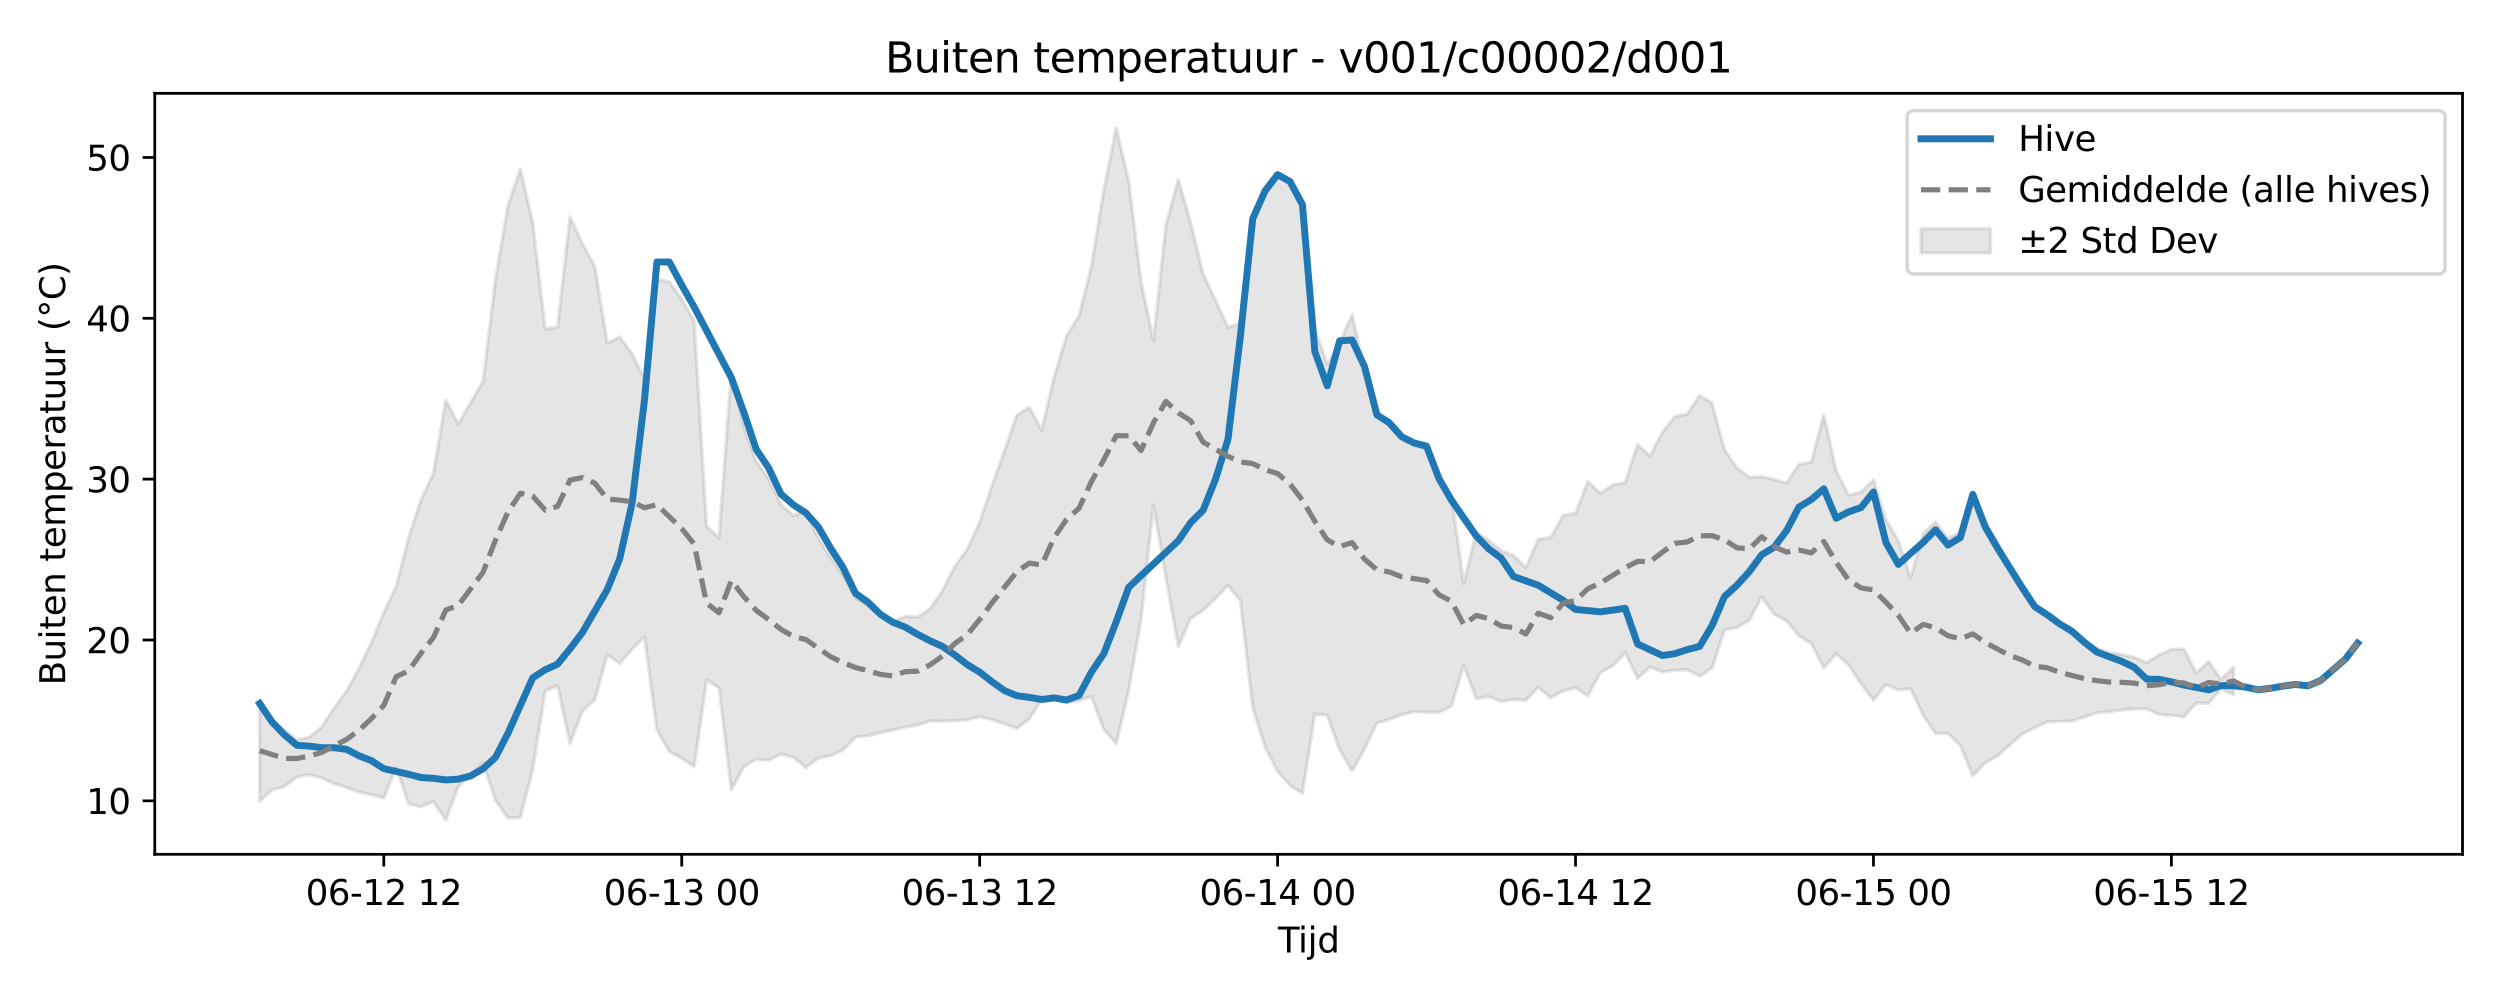 <?xml version="1.0" encoding="utf-8" standalone="no"?>
<!DOCTYPE svg PUBLIC "-//W3C//DTD SVG 1.1//EN"
  "http://www.w3.org/Graphics/SVG/1.1/DTD/svg11.dtd">
<svg xmlns:xlink="http://www.w3.org/1999/xlink" width="720pt" height="288pt" viewBox="0 0 720 288" xmlns="http://www.w3.org/2000/svg" version="1.1">
 <defs>
  <style type="text/css">*{stroke-linejoin: round; stroke-linecap: butt}</style>
 </defs>
 <g id="figure_1">
  <g id="patch_1">
   <path d="M 0 288 
L 720 288 
L 720 0 
L 0 0 
z
" style="fill: #ffffff"/>
  </g>
  <g id="axes_1">
   <g id="patch_2">
    <path d="M 44.57 246.04 
L 709.2 246.04 
L 709.2 26.88 
L 44.57 26.88 
z
" style="fill: #ffffff"/>
   </g>
   <g id="FillBetweenPolyCollection_1">
    <defs>
     <path id="me532da8b79" d="M 74.78 -86.36 
L 74.78 -57.241 
L 78.356 -60.488 
L 81.931 -61.529 
L 85.506 -64.208 
L 89.081 -64.903 
L 92.656 -63.978 
L 96.232 -62.322 
L 99.807 -61.216 
L 103.382 -59.883 
L 106.957 -59.168 
L 110.532 -58.2 
L 114.108 -67.07 
L 117.683 -56.483 
L 121.258 -55.67 
L 124.833 -57.111 
L 128.408 -51.922 
L 131.984 -61.505 
L 135.559 -64.643 
L 139.134 -68.231 
L 142.709 -57.511 
L 146.284 -52.359 
L 149.86 -52.576 
L 153.435 -66.403 
L 157.01 -88.925 
L 160.585 -90.558 
L 164.16 -73.893 
L 167.736 -83.164 
L 171.311 -86.451 
L 174.886 -99.415 
L 178.461 -96.946 
L 182.037 -100.994 
L 185.612 -104.618 
L 189.187 -77.853 
L 192.762 -71.514 
L 196.337 -69.641 
L 199.913 -67.181 
L 203.488 -92.158 
L 207.063 -89.955 
L 210.638 -60.562 
L 214.213 -67.152 
L 217.789 -69.357 
L 221.364 -69.097 
L 224.939 -70.831 
L 228.514 -69.904 
L 232.089 -66.919 
L 235.665 -69.655 
L 239.24 -70.347 
L 242.815 -71.986 
L 246.39 -75.708 
L 249.965 -76.102 
L 253.541 -76.973 
L 257.116 -77.762 
L 260.691 -78.579 
L 264.266 -79.149 
L 267.841 -80.369 
L 271.417 -80.294 
L 274.992 -80.433 
L 278.567 -80.681 
L 282.142 -81.624 
L 285.717 -80.72 
L 289.293 -79.532 
L 292.868 -78.229 
L 296.443 -80.953 
L 300.018 -86.542 
L 303.593 -86.902 
L 307.169 -85.616 
L 310.744 -86.25 
L 314.319 -87.398 
L 317.894 -77.901 
L 321.469 -73.849 
L 325.045 -89.037 
L 328.62 -109.618 
L 332.195 -142.597 
L 335.77 -121.799 
L 339.345 -101.817 
L 342.921 -109.901 
L 346.496 -112.279 
L 350.071 -115.623 
L 353.646 -119.439 
L 357.221 -115.006 
L 360.797 -84.276 
L 364.372 -72.808 
L 367.947 -65.82 
L 371.522 -61.804 
L 375.097 -59.478 
L 378.673 -82.362 
L 382.248 -82.032 
L 385.823 -72.085 
L 389.398 -66.012 
L 392.973 -72.278 
L 396.549 -79.812 
L 400.124 -80.804 
L 403.699 -82.131 
L 407.274 -83.088 
L 410.849 -82.876 
L 414.425 -82.867 
L 418 -84.676 
L 421.575 -96.313 
L 425.15 -86.762 
L 428.725 -87.388 
L 432.301 -85.996 
L 435.876 -86.579 
L 439.451 -86.266 
L 443.026 -90.113 
L 446.601 -87.04 
L 450.177 -89.022 
L 453.752 -89.929 
L 457.327 -87.594 
L 460.902 -94.288 
L 464.477 -96.273 
L 468.053 -100.03 
L 471.628 -92.621 
L 475.203 -95.855 
L 478.778 -94.442 
L 482.353 -94.973 
L 485.929 -95.071 
L 489.504 -93.25 
L 493.079 -95.631 
L 496.654 -106.598 
L 500.229 -107.235 
L 503.805 -109.329 
L 507.38 -116.124 
L 510.955 -111.134 
L 514.53 -109.176 
L 518.105 -104.873 
L 521.681 -102.658 
L 525.256 -95.593 
L 528.831 -99.708 
L 532.406 -96.475 
L 535.981 -91.089 
L 539.557 -86.385 
L 543.132 -90.846 
L 546.707 -89.345 
L 550.282 -89.629 
L 553.857 -82.093 
L 557.433 -76.725 
L 561.008 -76.807 
L 564.583 -73.285 
L 568.158 -64.593 
L 571.733 -68.276 
L 575.309 -70.329 
L 578.884 -73.475 
L 582.459 -76.666 
L 586.034 -78.428 
L 589.61 -80.096 
L 593.185 -80.225 
L 596.76 -80.329 
L 600.335 -81.503 
L 603.91 -82.715 
L 607.486 -83.041 
L 611.061 -83.53 
L 614.636 -83.832 
L 618.211 -83.862 
L 621.786 -82.264 
L 625.362 -81.992 
L 628.937 -81.578 
L 632.512 -85.535 
L 636.087 -85.414 
L 639.662 -89.715 
L 643.238 -87.943 
L 643.238 -95.805 
L 643.238 -95.805 
L 639.662 -92.335 
L 636.087 -97.459 
L 632.512 -94.198 
L 628.937 -101.089 
L 625.362 -100.984 
L 621.786 -99.322 
L 618.211 -97.169 
L 614.636 -98.707 
L 611.061 -99.446 
L 607.486 -100.089 
L 603.91 -101.265 
L 600.335 -103.557 
L 596.76 -106.558 
L 593.185 -108.49 
L 589.61 -111.269 
L 586.034 -113.761 
L 582.459 -119.152 
L 578.884 -124.968 
L 575.309 -131.768 
L 571.733 -137.732 
L 568.158 -146.28 
L 564.583 -134.756 
L 561.008 -133.037 
L 557.433 -137.673 
L 553.857 -134.287 
L 550.282 -121.573 
L 546.707 -132.285 
L 543.132 -138.298 
L 539.557 -149.81 
L 535.981 -146.29 
L 532.406 -145.383 
L 528.831 -152.289 
L 525.256 -168.5 
L 521.681 -154.898 
L 518.105 -154.279 
L 514.53 -148.843 
L 510.955 -149.921 
L 507.38 -150.696 
L 503.805 -150.517 
L 500.229 -153.255 
L 496.654 -158.421 
L 493.079 -171.833 
L 489.504 -174.111 
L 485.929 -168.764 
L 482.353 -168.039 
L 478.778 -163.526 
L 475.203 -156.657 
L 471.628 -159.994 
L 468.053 -148.981 
L 464.477 -148.313 
L 460.902 -145.896 
L 457.327 -149.332 
L 453.752 -140.142 
L 450.177 -139.536 
L 446.601 -133.149 
L 443.026 -132.701 
L 439.451 -124.565 
L 435.876 -127.974 
L 432.301 -129.405 
L 428.725 -132.337 
L 425.15 -134.765 
L 421.575 -119.83 
L 418 -145.035 
L 414.425 -150.549 
L 410.849 -158.749 
L 407.274 -159.696 
L 403.699 -161.631 
L 400.124 -165.737 
L 396.549 -167.991 
L 392.973 -181.675 
L 389.398 -197.412 
L 385.823 -189.125 
L 382.248 -182.997 
L 378.673 -193.352 
L 375.097 -228.445 
L 371.522 -235.332 
L 367.947 -237.389 
L 364.372 -232.614 
L 360.797 -224.698 
L 357.221 -194.894 
L 353.646 -193.704 
L 350.071 -201.483 
L 346.496 -209.047 
L 342.921 -223.779 
L 339.345 -236.392 
L 335.77 -222.998 
L 332.195 -189.847 
L 328.62 -206.922 
L 325.045 -235.996 
L 321.469 -251.158 
L 317.894 -233.257 
L 314.319 -211.208 
L 310.744 -196.96 
L 307.169 -191.241 
L 303.593 -179.433 
L 300.018 -163.999 
L 296.443 -170.691 
L 292.868 -168.452 
L 289.293 -158.171 
L 285.717 -148.094 
L 282.142 -137.55 
L 278.567 -129.757 
L 274.992 -124.888 
L 271.417 -117.814 
L 267.841 -112.643 
L 264.266 -110.268 
L 260.691 -110.521 
L 257.116 -108.875 
L 253.541 -110.592 
L 249.965 -113.557 
L 246.39 -115.783 
L 242.815 -122.284 
L 239.24 -127.364 
L 235.665 -133.042 
L 232.089 -140.685 
L 228.514 -139.476 
L 224.939 -142.629 
L 221.364 -150.055 
L 217.789 -155.066 
L 214.213 -165.191 
L 210.638 -181.038 
L 207.063 -133.043 
L 203.488 -136.461 
L 199.913 -195.47 
L 196.337 -201.833 
L 192.762 -206.799 
L 189.187 -207.474 
L 185.612 -178.901 
L 182.037 -186.01 
L 178.461 -190.985 
L 174.886 -189.133 
L 171.311 -211.229 
L 167.736 -217.736 
L 164.16 -225.574 
L 160.585 -193.821 
L 157.01 -193.247 
L 153.435 -223.843 
L 149.86 -239.281 
L 146.284 -228.733 
L 142.709 -207.478 
L 139.134 -178.186 
L 135.559 -172.09 
L 131.984 -165.831 
L 128.408 -172.723 
L 124.833 -151.673 
L 121.258 -144.071 
L 117.683 -133.067 
L 114.108 -119.2 
L 110.532 -111.519 
L 106.957 -102.896 
L 103.382 -95.476 
L 99.807 -88.914 
L 96.232 -84.103 
L 92.656 -78.631 
L 89.081 -75.655 
L 85.506 -74.916 
L 81.931 -77.646 
L 78.356 -80.864 
L 74.78 -86.36 
z
" style="stroke: #808080; stroke-opacity: 0.2"/>
    </defs>
    <g clip-path="url(#pbfbdd62822)">
     <use xlink:href="#me532da8b79" x="0" y="288" style="fill: #808080; fill-opacity: 0.2; stroke: #808080; stroke-opacity: 0.2"/>
    </g>
   </g>
   <g id="matplotlib.axis_1">
    <g id="xtick_1">
     <g id="line2d_1">
      <defs>
       <path id="mee3940bae4" d="M 0 0 
L 0 3.5 
" style="stroke: #000000; stroke-width: 0.8"/>
      </defs>
      <g>
       <use xlink:href="#mee3940bae4" x="110.532" y="246.04" style="stroke: #000000; stroke-width: 0.8"/>
      </g>
     </g>
     <g id="text_1">
      <!-- 06-12 12 -->
      <g transform="translate(88.052 260.638) scale(0.1 -0.1)">
       <defs>
        <path id="DejaVuSans-30" d="M 2034 4250 
Q 1547 4250 1301 3770 
Q 1056 3291 1056 2328 
Q 1056 1369 1301 889 
Q 1547 409 2034 409 
Q 2525 409 2770 889 
Q 3016 1369 3016 2328 
Q 3016 3291 2770 3770 
Q 2525 4250 2034 4250 
z
M 2034 4750 
Q 2819 4750 3233 4129 
Q 3647 3509 3647 2328 
Q 3647 1150 3233 529 
Q 2819 -91 2034 -91 
Q 1250 -91 836 529 
Q 422 1150 422 2328 
Q 422 3509 836 4129 
Q 1250 4750 2034 4750 
z
" transform="scale(0.016)"/>
        <path id="DejaVuSans-36" d="M 2113 2584 
Q 1688 2584 1439 2293 
Q 1191 2003 1191 1497 
Q 1191 994 1439 701 
Q 1688 409 2113 409 
Q 2538 409 2786 701 
Q 3034 994 3034 1497 
Q 3034 2003 2786 2293 
Q 2538 2584 2113 2584 
z
M 3366 4563 
L 3366 3988 
Q 3128 4100 2886 4159 
Q 2644 4219 2406 4219 
Q 1781 4219 1451 3797 
Q 1122 3375 1075 2522 
Q 1259 2794 1537 2939 
Q 1816 3084 2150 3084 
Q 2853 3084 3261 2657 
Q 3669 2231 3669 1497 
Q 3669 778 3244 343 
Q 2819 -91 2113 -91 
Q 1303 -91 875 529 
Q 447 1150 447 2328 
Q 447 3434 972 4092 
Q 1497 4750 2381 4750 
Q 2619 4750 2861 4703 
Q 3103 4656 3366 4563 
z
" transform="scale(0.016)"/>
        <path id="DejaVuSans-2d" d="M 313 2009 
L 1997 2009 
L 1997 1497 
L 313 1497 
L 313 2009 
z
" transform="scale(0.016)"/>
        <path id="DejaVuSans-31" d="M 794 531 
L 1825 531 
L 1825 4091 
L 703 3866 
L 703 4441 
L 1819 4666 
L 2450 4666 
L 2450 531 
L 3481 531 
L 3481 0 
L 794 0 
L 794 531 
z
" transform="scale(0.016)"/>
        <path id="DejaVuSans-32" d="M 1228 531 
L 3431 531 
L 3431 0 
L 469 0 
L 469 531 
Q 828 903 1448 1529 
Q 2069 2156 2228 2338 
Q 2531 2678 2651 2914 
Q 2772 3150 2772 3378 
Q 2772 3750 2511 3984 
Q 2250 4219 1831 4219 
Q 1534 4219 1204 4116 
Q 875 4013 500 3803 
L 500 4441 
Q 881 4594 1212 4672 
Q 1544 4750 1819 4750 
Q 2544 4750 2975 4387 
Q 3406 4025 3406 3419 
Q 3406 3131 3298 2873 
Q 3191 2616 2906 2266 
Q 2828 2175 2409 1742 
Q 1991 1309 1228 531 
z
" transform="scale(0.016)"/>
        <path id="DejaVuSans-20" transform="scale(0.016)"/>
       </defs>
       <use xlink:href="#DejaVuSans-30"/>
       <use xlink:href="#DejaVuSans-36" transform="translate(63.623 0)"/>
       <use xlink:href="#DejaVuSans-2d" transform="translate(127.246 0)"/>
       <use xlink:href="#DejaVuSans-31" transform="translate(163.33 0)"/>
       <use xlink:href="#DejaVuSans-32" transform="translate(226.953 0)"/>
       <use xlink:href="#DejaVuSans-20" transform="translate(290.576 0)"/>
       <use xlink:href="#DejaVuSans-31" transform="translate(322.363 0)"/>
       <use xlink:href="#DejaVuSans-32" transform="translate(385.986 0)"/>
      </g>
     </g>
    </g>
    <g id="xtick_2">
     <g id="line2d_2">
      <g>
       <use xlink:href="#mee3940bae4" x="196.337" y="246.04" style="stroke: #000000; stroke-width: 0.8"/>
      </g>
     </g>
     <g id="text_2">
      <!-- 06-13 00 -->
      <g transform="translate(173.857 260.638) scale(0.1 -0.1)">
       <defs>
        <path id="DejaVuSans-33" d="M 2597 2516 
Q 3050 2419 3304 2112 
Q 3559 1806 3559 1356 
Q 3559 666 3084 287 
Q 2609 -91 1734 -91 
Q 1441 -91 1130 -33 
Q 819 25 488 141 
L 488 750 
Q 750 597 1062 519 
Q 1375 441 1716 441 
Q 2309 441 2620 675 
Q 2931 909 2931 1356 
Q 2931 1769 2642 2001 
Q 2353 2234 1838 2234 
L 1294 2234 
L 1294 2753 
L 1863 2753 
Q 2328 2753 2575 2939 
Q 2822 3125 2822 3475 
Q 2822 3834 2567 4026 
Q 2313 4219 1838 4219 
Q 1578 4219 1281 4162 
Q 984 4106 628 3988 
L 628 4550 
Q 988 4650 1302 4700 
Q 1616 4750 1894 4750 
Q 2613 4750 3031 4423 
Q 3450 4097 3450 3541 
Q 3450 3153 3228 2886 
Q 3006 2619 2597 2516 
z
" transform="scale(0.016)"/>
       </defs>
       <use xlink:href="#DejaVuSans-30"/>
       <use xlink:href="#DejaVuSans-36" transform="translate(63.623 0)"/>
       <use xlink:href="#DejaVuSans-2d" transform="translate(127.246 0)"/>
       <use xlink:href="#DejaVuSans-31" transform="translate(163.33 0)"/>
       <use xlink:href="#DejaVuSans-33" transform="translate(226.953 0)"/>
       <use xlink:href="#DejaVuSans-20" transform="translate(290.576 0)"/>
       <use xlink:href="#DejaVuSans-30" transform="translate(322.363 0)"/>
       <use xlink:href="#DejaVuSans-30" transform="translate(385.986 0)"/>
      </g>
     </g>
    </g>
    <g id="xtick_3">
     <g id="line2d_3">
      <g>
       <use xlink:href="#mee3940bae4" x="282.142" y="246.04" style="stroke: #000000; stroke-width: 0.8"/>
      </g>
     </g>
     <g id="text_3">
      <!-- 06-13 12 -->
      <g transform="translate(259.662 260.638) scale(0.1 -0.1)">
       <use xlink:href="#DejaVuSans-30"/>
       <use xlink:href="#DejaVuSans-36" transform="translate(63.623 0)"/>
       <use xlink:href="#DejaVuSans-2d" transform="translate(127.246 0)"/>
       <use xlink:href="#DejaVuSans-31" transform="translate(163.33 0)"/>
       <use xlink:href="#DejaVuSans-33" transform="translate(226.953 0)"/>
       <use xlink:href="#DejaVuSans-20" transform="translate(290.576 0)"/>
       <use xlink:href="#DejaVuSans-31" transform="translate(322.363 0)"/>
       <use xlink:href="#DejaVuSans-32" transform="translate(385.986 0)"/>
      </g>
     </g>
    </g>
    <g id="xtick_4">
     <g id="line2d_4">
      <g>
       <use xlink:href="#mee3940bae4" x="367.947" y="246.04" style="stroke: #000000; stroke-width: 0.8"/>
      </g>
     </g>
     <g id="text_4">
      <!-- 06-14 00 -->
      <g transform="translate(345.467 260.638) scale(0.1 -0.1)">
       <defs>
        <path id="DejaVuSans-34" d="M 2419 4116 
L 825 1625 
L 2419 1625 
L 2419 4116 
z
M 2253 4666 
L 3047 4666 
L 3047 1625 
L 3713 1625 
L 3713 1100 
L 3047 1100 
L 3047 0 
L 2419 0 
L 2419 1100 
L 313 1100 
L 313 1709 
L 2253 4666 
z
" transform="scale(0.016)"/>
       </defs>
       <use xlink:href="#DejaVuSans-30"/>
       <use xlink:href="#DejaVuSans-36" transform="translate(63.623 0)"/>
       <use xlink:href="#DejaVuSans-2d" transform="translate(127.246 0)"/>
       <use xlink:href="#DejaVuSans-31" transform="translate(163.33 0)"/>
       <use xlink:href="#DejaVuSans-34" transform="translate(226.953 0)"/>
       <use xlink:href="#DejaVuSans-20" transform="translate(290.576 0)"/>
       <use xlink:href="#DejaVuSans-30" transform="translate(322.363 0)"/>
       <use xlink:href="#DejaVuSans-30" transform="translate(385.986 0)"/>
      </g>
     </g>
    </g>
    <g id="xtick_5">
     <g id="line2d_5">
      <g>
       <use xlink:href="#mee3940bae4" x="453.752" y="246.04" style="stroke: #000000; stroke-width: 0.8"/>
      </g>
     </g>
     <g id="text_5">
      <!-- 06-14 12 -->
      <g transform="translate(431.271 260.638) scale(0.1 -0.1)">
       <use xlink:href="#DejaVuSans-30"/>
       <use xlink:href="#DejaVuSans-36" transform="translate(63.623 0)"/>
       <use xlink:href="#DejaVuSans-2d" transform="translate(127.246 0)"/>
       <use xlink:href="#DejaVuSans-31" transform="translate(163.33 0)"/>
       <use xlink:href="#DejaVuSans-34" transform="translate(226.953 0)"/>
       <use xlink:href="#DejaVuSans-20" transform="translate(290.576 0)"/>
       <use xlink:href="#DejaVuSans-31" transform="translate(322.363 0)"/>
       <use xlink:href="#DejaVuSans-32" transform="translate(385.986 0)"/>
      </g>
     </g>
    </g>
    <g id="xtick_6">
     <g id="line2d_6">
      <g>
       <use xlink:href="#mee3940bae4" x="539.557" y="246.04" style="stroke: #000000; stroke-width: 0.8"/>
      </g>
     </g>
     <g id="text_6">
      <!-- 06-15 00 -->
      <g transform="translate(517.076 260.638) scale(0.1 -0.1)">
       <defs>
        <path id="DejaVuSans-35" d="M 691 4666 
L 3169 4666 
L 3169 4134 
L 1269 4134 
L 1269 2991 
Q 1406 3038 1543 3061 
Q 1681 3084 1819 3084 
Q 2600 3084 3056 2656 
Q 3513 2228 3513 1497 
Q 3513 744 3044 326 
Q 2575 -91 1722 -91 
Q 1428 -91 1123 -41 
Q 819 9 494 109 
L 494 744 
Q 775 591 1075 516 
Q 1375 441 1709 441 
Q 2250 441 2565 725 
Q 2881 1009 2881 1497 
Q 2881 1984 2565 2268 
Q 2250 2553 1709 2553 
Q 1456 2553 1204 2497 
Q 953 2441 691 2322 
L 691 4666 
z
" transform="scale(0.016)"/>
       </defs>
       <use xlink:href="#DejaVuSans-30"/>
       <use xlink:href="#DejaVuSans-36" transform="translate(63.623 0)"/>
       <use xlink:href="#DejaVuSans-2d" transform="translate(127.246 0)"/>
       <use xlink:href="#DejaVuSans-31" transform="translate(163.33 0)"/>
       <use xlink:href="#DejaVuSans-35" transform="translate(226.953 0)"/>
       <use xlink:href="#DejaVuSans-20" transform="translate(290.576 0)"/>
       <use xlink:href="#DejaVuSans-30" transform="translate(322.363 0)"/>
       <use xlink:href="#DejaVuSans-30" transform="translate(385.986 0)"/>
      </g>
     </g>
    </g>
    <g id="xtick_7">
     <g id="line2d_7">
      <g>
       <use xlink:href="#mee3940bae4" x="625.362" y="246.04" style="stroke: #000000; stroke-width: 0.8"/>
      </g>
     </g>
     <g id="text_7">
      <!-- 06-15 12 -->
      <g transform="translate(602.881 260.638) scale(0.1 -0.1)">
       <use xlink:href="#DejaVuSans-30"/>
       <use xlink:href="#DejaVuSans-36" transform="translate(63.623 0)"/>
       <use xlink:href="#DejaVuSans-2d" transform="translate(127.246 0)"/>
       <use xlink:href="#DejaVuSans-31" transform="translate(163.33 0)"/>
       <use xlink:href="#DejaVuSans-35" transform="translate(226.953 0)"/>
       <use xlink:href="#DejaVuSans-20" transform="translate(290.576 0)"/>
       <use xlink:href="#DejaVuSans-31" transform="translate(322.363 0)"/>
       <use xlink:href="#DejaVuSans-32" transform="translate(385.986 0)"/>
      </g>
     </g>
    </g>
    <g id="text_8">
     <!-- Tijd -->
     <g transform="translate(368.035 274.317) scale(0.1 -0.1)">
      <defs>
       <path id="DejaVuSans-54" d="M -19 4666 
L 3928 4666 
L 3928 4134 
L 2272 4134 
L 2272 0 
L 1638 0 
L 1638 4134 
L -19 4134 
L -19 4666 
z
" transform="scale(0.016)"/>
       <path id="DejaVuSans-69" d="M 603 3500 
L 1178 3500 
L 1178 0 
L 603 0 
L 603 3500 
z
M 603 4863 
L 1178 4863 
L 1178 4134 
L 603 4134 
L 603 4863 
z
" transform="scale(0.016)"/>
       <path id="DejaVuSans-6a" d="M 603 3500 
L 1178 3500 
L 1178 -63 
Q 1178 -731 923 -1031 
Q 669 -1331 103 -1331 
L -116 -1331 
L -116 -844 
L 38 -844 
Q 366 -844 484 -692 
Q 603 -541 603 -63 
L 603 3500 
z
M 603 4863 
L 1178 4863 
L 1178 4134 
L 603 4134 
L 603 4863 
z
" transform="scale(0.016)"/>
       <path id="DejaVuSans-64" d="M 2906 2969 
L 2906 4863 
L 3481 4863 
L 3481 0 
L 2906 0 
L 2906 525 
Q 2725 213 2448 61 
Q 2172 -91 1784 -91 
Q 1150 -91 751 415 
Q 353 922 353 1747 
Q 353 2572 751 3078 
Q 1150 3584 1784 3584 
Q 2172 3584 2448 3432 
Q 2725 3281 2906 2969 
z
M 947 1747 
Q 947 1113 1208 752 
Q 1469 391 1925 391 
Q 2381 391 2643 752 
Q 2906 1113 2906 1747 
Q 2906 2381 2643 2742 
Q 2381 3103 1925 3103 
Q 1469 3103 1208 2742 
Q 947 2381 947 1747 
z
" transform="scale(0.016)"/>
      </defs>
      <use xlink:href="#DejaVuSans-54"/>
      <use xlink:href="#DejaVuSans-69" transform="translate(57.959 0)"/>
      <use xlink:href="#DejaVuSans-6a" transform="translate(85.742 0)"/>
      <use xlink:href="#DejaVuSans-64" transform="translate(113.525 0)"/>
     </g>
    </g>
   </g>
   <g id="matplotlib.axis_2">
    <g id="ytick_1">
     <g id="line2d_8">
      <defs>
       <path id="m46cf8acdeb" d="M 0 0 
L -3.5 0 
" style="stroke: #000000; stroke-width: 0.8"/>
      </defs>
      <g>
       <use xlink:href="#m46cf8acdeb" x="44.57" y="230.637" style="stroke: #000000; stroke-width: 0.8"/>
      </g>
     </g>
     <g id="text_9">
      <!-- 10 -->
      <g transform="translate(24.845 234.436) scale(0.1 -0.1)">
       <use xlink:href="#DejaVuSans-31"/>
       <use xlink:href="#DejaVuSans-30" transform="translate(63.623 0)"/>
      </g>
     </g>
    </g>
    <g id="ytick_2">
     <g id="line2d_9">
      <g>
       <use xlink:href="#m46cf8acdeb" x="44.57" y="184.314" style="stroke: #000000; stroke-width: 0.8"/>
      </g>
     </g>
     <g id="text_10">
      <!-- 20 -->
      <g transform="translate(24.845 188.113) scale(0.1 -0.1)">
       <use xlink:href="#DejaVuSans-32"/>
       <use xlink:href="#DejaVuSans-30" transform="translate(63.623 0)"/>
      </g>
     </g>
    </g>
    <g id="ytick_3">
     <g id="line2d_10">
      <g>
       <use xlink:href="#m46cf8acdeb" x="44.57" y="137.991" style="stroke: #000000; stroke-width: 0.8"/>
      </g>
     </g>
     <g id="text_11">
      <!-- 30 -->
      <g transform="translate(24.845 141.79) scale(0.1 -0.1)">
       <use xlink:href="#DejaVuSans-33"/>
       <use xlink:href="#DejaVuSans-30" transform="translate(63.623 0)"/>
      </g>
     </g>
    </g>
    <g id="ytick_4">
     <g id="line2d_11">
      <g>
       <use xlink:href="#m46cf8acdeb" x="44.57" y="91.668" style="stroke: #000000; stroke-width: 0.8"/>
      </g>
     </g>
     <g id="text_12">
      <!-- 40 -->
      <g transform="translate(24.845 95.467) scale(0.1 -0.1)">
       <use xlink:href="#DejaVuSans-34"/>
       <use xlink:href="#DejaVuSans-30" transform="translate(63.623 0)"/>
      </g>
     </g>
    </g>
    <g id="ytick_5">
     <g id="line2d_12">
      <g>
       <use xlink:href="#m46cf8acdeb" x="44.57" y="45.345" style="stroke: #000000; stroke-width: 0.8"/>
      </g>
     </g>
     <g id="text_13">
      <!-- 50 -->
      <g transform="translate(24.845 49.144) scale(0.1 -0.1)">
       <use xlink:href="#DejaVuSans-35"/>
       <use xlink:href="#DejaVuSans-30" transform="translate(63.623 0)"/>
      </g>
     </g>
    </g>
    <g id="text_14">
     <!-- Buiten temperatuur (°C) -->
     <g transform="translate(18.765 197.355) rotate(-90) scale(0.1 -0.1)">
      <defs>
       <path id="DejaVuSans-42" d="M 1259 2228 
L 1259 519 
L 2272 519 
Q 2781 519 3026 730 
Q 3272 941 3272 1375 
Q 3272 1813 3026 2020 
Q 2781 2228 2272 2228 
L 1259 2228 
z
M 1259 4147 
L 1259 2741 
L 2194 2741 
Q 2656 2741 2882 2914 
Q 3109 3088 3109 3444 
Q 3109 3797 2882 3972 
Q 2656 4147 2194 4147 
L 1259 4147 
z
M 628 4666 
L 2241 4666 
Q 2963 4666 3353 4366 
Q 3744 4066 3744 3513 
Q 3744 3084 3544 2831 
Q 3344 2578 2956 2516 
Q 3422 2416 3680 2098 
Q 3938 1781 3938 1306 
Q 3938 681 3513 340 
Q 3088 0 2303 0 
L 628 0 
L 628 4666 
z
" transform="scale(0.016)"/>
       <path id="DejaVuSans-75" d="M 544 1381 
L 544 3500 
L 1119 3500 
L 1119 1403 
Q 1119 906 1312 657 
Q 1506 409 1894 409 
Q 2359 409 2629 706 
Q 2900 1003 2900 1516 
L 2900 3500 
L 3475 3500 
L 3475 0 
L 2900 0 
L 2900 538 
Q 2691 219 2414 64 
Q 2138 -91 1772 -91 
Q 1169 -91 856 284 
Q 544 659 544 1381 
z
M 1991 3584 
L 1991 3584 
z
" transform="scale(0.016)"/>
       <path id="DejaVuSans-74" d="M 1172 4494 
L 1172 3500 
L 2356 3500 
L 2356 3053 
L 1172 3053 
L 1172 1153 
Q 1172 725 1289 603 
Q 1406 481 1766 481 
L 2356 481 
L 2356 0 
L 1766 0 
Q 1100 0 847 248 
Q 594 497 594 1153 
L 594 3053 
L 172 3053 
L 172 3500 
L 594 3500 
L 594 4494 
L 1172 4494 
z
" transform="scale(0.016)"/>
       <path id="DejaVuSans-65" d="M 3597 1894 
L 3597 1613 
L 953 1613 
Q 991 1019 1311 708 
Q 1631 397 2203 397 
Q 2534 397 2845 478 
Q 3156 559 3463 722 
L 3463 178 
Q 3153 47 2828 -22 
Q 2503 -91 2169 -91 
Q 1331 -91 842 396 
Q 353 884 353 1716 
Q 353 2575 817 3079 
Q 1281 3584 2069 3584 
Q 2775 3584 3186 3129 
Q 3597 2675 3597 1894 
z
M 3022 2063 
Q 3016 2534 2758 2815 
Q 2500 3097 2075 3097 
Q 1594 3097 1305 2825 
Q 1016 2553 972 2059 
L 3022 2063 
z
" transform="scale(0.016)"/>
       <path id="DejaVuSans-6e" d="M 3513 2113 
L 3513 0 
L 2938 0 
L 2938 2094 
Q 2938 2591 2744 2837 
Q 2550 3084 2163 3084 
Q 1697 3084 1428 2787 
Q 1159 2491 1159 1978 
L 1159 0 
L 581 0 
L 581 3500 
L 1159 3500 
L 1159 2956 
Q 1366 3272 1645 3428 
Q 1925 3584 2291 3584 
Q 2894 3584 3203 3211 
Q 3513 2838 3513 2113 
z
" transform="scale(0.016)"/>
       <path id="DejaVuSans-6d" d="M 3328 2828 
Q 3544 3216 3844 3400 
Q 4144 3584 4550 3584 
Q 5097 3584 5394 3201 
Q 5691 2819 5691 2113 
L 5691 0 
L 5113 0 
L 5113 2094 
Q 5113 2597 4934 2840 
Q 4756 3084 4391 3084 
Q 3944 3084 3684 2787 
Q 3425 2491 3425 1978 
L 3425 0 
L 2847 0 
L 2847 2094 
Q 2847 2600 2669 2842 
Q 2491 3084 2119 3084 
Q 1678 3084 1418 2786 
Q 1159 2488 1159 1978 
L 1159 0 
L 581 0 
L 581 3500 
L 1159 3500 
L 1159 2956 
Q 1356 3278 1631 3431 
Q 1906 3584 2284 3584 
Q 2666 3584 2933 3390 
Q 3200 3197 3328 2828 
z
" transform="scale(0.016)"/>
       <path id="DejaVuSans-70" d="M 1159 525 
L 1159 -1331 
L 581 -1331 
L 581 3500 
L 1159 3500 
L 1159 2969 
Q 1341 3281 1617 3432 
Q 1894 3584 2278 3584 
Q 2916 3584 3314 3078 
Q 3713 2572 3713 1747 
Q 3713 922 3314 415 
Q 2916 -91 2278 -91 
Q 1894 -91 1617 61 
Q 1341 213 1159 525 
z
M 3116 1747 
Q 3116 2381 2855 2742 
Q 2594 3103 2138 3103 
Q 1681 3103 1420 2742 
Q 1159 2381 1159 1747 
Q 1159 1113 1420 752 
Q 1681 391 2138 391 
Q 2594 391 2855 752 
Q 3116 1113 3116 1747 
z
" transform="scale(0.016)"/>
       <path id="DejaVuSans-72" d="M 2631 2963 
Q 2534 3019 2420 3045 
Q 2306 3072 2169 3072 
Q 1681 3072 1420 2755 
Q 1159 2438 1159 1844 
L 1159 0 
L 581 0 
L 581 3500 
L 1159 3500 
L 1159 2956 
Q 1341 3275 1631 3429 
Q 1922 3584 2338 3584 
Q 2397 3584 2469 3576 
Q 2541 3569 2628 3553 
L 2631 2963 
z
" transform="scale(0.016)"/>
       <path id="DejaVuSans-61" d="M 2194 1759 
Q 1497 1759 1228 1600 
Q 959 1441 959 1056 
Q 959 750 1161 570 
Q 1363 391 1709 391 
Q 2188 391 2477 730 
Q 2766 1069 2766 1631 
L 2766 1759 
L 2194 1759 
z
M 3341 1997 
L 3341 0 
L 2766 0 
L 2766 531 
Q 2569 213 2275 61 
Q 1981 -91 1556 -91 
Q 1019 -91 701 211 
Q 384 513 384 1019 
Q 384 1609 779 1909 
Q 1175 2209 1959 2209 
L 2766 2209 
L 2766 2266 
Q 2766 2663 2505 2880 
Q 2244 3097 1772 3097 
Q 1472 3097 1187 3025 
Q 903 2953 641 2809 
L 641 3341 
Q 956 3463 1253 3523 
Q 1550 3584 1831 3584 
Q 2591 3584 2966 3190 
Q 3341 2797 3341 1997 
z
" transform="scale(0.016)"/>
       <path id="DejaVuSans-28" d="M 1984 4856 
Q 1566 4138 1362 3434 
Q 1159 2731 1159 2009 
Q 1159 1288 1364 580 
Q 1569 -128 1984 -844 
L 1484 -844 
Q 1016 -109 783 600 
Q 550 1309 550 2009 
Q 550 2706 781 3412 
Q 1013 4119 1484 4856 
L 1984 4856 
z
" transform="scale(0.016)"/>
       <path id="DejaVuSans-b0" d="M 1600 4347 
Q 1350 4347 1178 4173 
Q 1006 4000 1006 3750 
Q 1006 3503 1178 3333 
Q 1350 3163 1600 3163 
Q 1850 3163 2022 3333 
Q 2194 3503 2194 3750 
Q 2194 3997 2020 4172 
Q 1847 4347 1600 4347 
z
M 1600 4750 
Q 1800 4750 1984 4673 
Q 2169 4597 2303 4453 
Q 2447 4313 2519 4134 
Q 2591 3956 2591 3750 
Q 2591 3338 2302 3052 
Q 2013 2766 1594 2766 
Q 1172 2766 890 3047 
Q 609 3328 609 3750 
Q 609 4169 896 4459 
Q 1184 4750 1600 4750 
z
" transform="scale(0.016)"/>
       <path id="DejaVuSans-43" d="M 4122 4306 
L 4122 3641 
Q 3803 3938 3442 4084 
Q 3081 4231 2675 4231 
Q 1875 4231 1450 3742 
Q 1025 3253 1025 2328 
Q 1025 1406 1450 917 
Q 1875 428 2675 428 
Q 3081 428 3442 575 
Q 3803 722 4122 1019 
L 4122 359 
Q 3791 134 3420 21 
Q 3050 -91 2638 -91 
Q 1578 -91 968 557 
Q 359 1206 359 2328 
Q 359 3453 968 4101 
Q 1578 4750 2638 4750 
Q 3056 4750 3426 4639 
Q 3797 4528 4122 4306 
z
" transform="scale(0.016)"/>
       <path id="DejaVuSans-29" d="M 513 4856 
L 1013 4856 
Q 1481 4119 1714 3412 
Q 1947 2706 1947 2009 
Q 1947 1309 1714 600 
Q 1481 -109 1013 -844 
L 513 -844 
Q 928 -128 1133 580 
Q 1338 1288 1338 2009 
Q 1338 2731 1133 3434 
Q 928 4138 513 4856 
z
" transform="scale(0.016)"/>
      </defs>
      <use xlink:href="#DejaVuSans-42"/>
      <use xlink:href="#DejaVuSans-75" transform="translate(68.604 0)"/>
      <use xlink:href="#DejaVuSans-69" transform="translate(131.982 0)"/>
      <use xlink:href="#DejaVuSans-74" transform="translate(159.766 0)"/>
      <use xlink:href="#DejaVuSans-65" transform="translate(198.975 0)"/>
      <use xlink:href="#DejaVuSans-6e" transform="translate(260.498 0)"/>
      <use xlink:href="#DejaVuSans-20" transform="translate(323.877 0)"/>
      <use xlink:href="#DejaVuSans-74" transform="translate(355.664 0)"/>
      <use xlink:href="#DejaVuSans-65" transform="translate(394.873 0)"/>
      <use xlink:href="#DejaVuSans-6d" transform="translate(456.396 0)"/>
      <use xlink:href="#DejaVuSans-70" transform="translate(553.809 0)"/>
      <use xlink:href="#DejaVuSans-65" transform="translate(617.285 0)"/>
      <use xlink:href="#DejaVuSans-72" transform="translate(678.809 0)"/>
      <use xlink:href="#DejaVuSans-61" transform="translate(719.922 0)"/>
      <use xlink:href="#DejaVuSans-74" transform="translate(781.201 0)"/>
      <use xlink:href="#DejaVuSans-75" transform="translate(820.41 0)"/>
      <use xlink:href="#DejaVuSans-75" transform="translate(883.789 0)"/>
      <use xlink:href="#DejaVuSans-72" transform="translate(947.168 0)"/>
      <use xlink:href="#DejaVuSans-20" transform="translate(988.281 0)"/>
      <use xlink:href="#DejaVuSans-28" transform="translate(1020.068 0)"/>
      <use xlink:href="#DejaVuSans-b0" transform="translate(1059.082 0)"/>
      <use xlink:href="#DejaVuSans-43" transform="translate(1109.082 0)"/>
      <use xlink:href="#DejaVuSans-29" transform="translate(1178.906 0)"/>
     </g>
    </g>
   </g>
   <g id="line2d_13">
    <path d="M 74.78 202.611 
L 78.356 207.938 
L 81.931 211.644 
L 85.506 214.655 
L 89.081 214.887 
L 92.656 215.35 
L 96.232 215.35 
L 99.807 215.813 
L 103.382 217.666 
L 106.957 219.056 
L 110.532 221.372 
L 117.683 222.993 
L 121.258 223.92 
L 124.833 224.151 
L 128.408 224.615 
L 131.984 224.383 
L 135.559 223.456 
L 139.134 221.372 
L 142.709 218.129 
L 146.284 211.181 
L 153.435 195.2 
L 157.01 192.883 
L 160.585 191.262 
L 164.16 186.861 
L 167.736 182.152 
L 174.886 169.799 
L 178.461 160.998 
L 182.037 144.939 
L 185.612 115.138 
L 189.187 75.455 
L 192.762 75.455 
L 196.337 82.095 
L 199.913 88.425 
L 210.638 108.807 
L 214.213 118.69 
L 217.789 129.421 
L 221.364 134.748 
L 224.939 142.314 
L 228.514 145.403 
L 232.089 147.719 
L 235.665 151.733 
L 239.24 157.91 
L 242.815 163.468 
L 246.39 170.88 
L 249.965 173.428 
L 253.541 176.902 
L 257.116 179.218 
L 260.691 180.608 
L 264.266 182.692 
L 267.841 184.545 
L 271.417 186.167 
L 274.992 188.637 
L 278.567 191.417 
L 282.142 193.578 
L 285.717 196.358 
L 289.293 198.905 
L 292.868 200.372 
L 296.443 200.836 
L 300.018 201.453 
L 303.593 200.99 
L 307.169 201.608 
L 310.744 200.295 
L 314.319 193.578 
L 317.894 188.251 
L 321.469 179.064 
L 325.045 169.182 
L 328.62 165.785 
L 339.345 155.748 
L 342.921 150.498 
L 346.496 146.947 
L 350.071 137.991 
L 353.646 126.565 
L 357.221 96.918 
L 360.797 62.948 
L 364.372 54.919 
L 367.947 50.286 
L 371.522 52.294 
L 375.097 58.933 
L 378.673 101.241 
L 382.248 111.124 
L 385.823 98.153 
L 389.398 97.922 
L 392.973 105.565 
L 396.549 119.462 
L 400.124 121.778 
L 403.699 125.793 
L 407.274 127.568 
L 410.849 128.495 
L 414.425 137.836 
L 418 144.013 
L 425.15 154.358 
L 428.725 158.064 
L 432.301 160.689 
L 435.876 166.016 
L 443.026 168.564 
L 450.177 172.887 
L 453.752 175.512 
L 460.902 176.207 
L 468.053 175.204 
L 471.628 185.472 
L 478.778 188.792 
L 482.353 188.251 
L 485.929 187.093 
L 489.504 186.167 
L 493.079 180.145 
L 496.654 171.807 
L 500.229 168.564 
L 503.805 164.626 
L 507.38 159.763 
L 510.955 157.601 
L 514.53 152.814 
L 518.105 146.02 
L 521.681 143.858 
L 525.256 140.77 
L 528.831 149.263 
L 532.406 147.41 
L 535.981 146.175 
L 539.557 141.697 
L 543.132 156.211 
L 546.707 162.542 
L 553.857 156.211 
L 557.433 152.583 
L 561.008 156.983 
L 564.583 154.821 
L 568.158 142.392 
L 571.733 151.733 
L 575.309 157.91 
L 582.459 169.336 
L 586.034 174.74 
L 589.61 177.056 
L 593.185 179.681 
L 596.76 181.843 
L 600.335 185.009 
L 603.91 187.788 
L 611.061 190.49 
L 614.636 192.189 
L 618.211 195.586 
L 621.786 195.663 
L 625.362 196.358 
L 628.937 197.284 
L 636.087 198.674 
L 639.662 197.438 
L 643.238 197.516 
L 646.813 197.902 
L 650.388 198.674 
L 653.963 198.211 
L 657.538 197.593 
L 661.114 197.13 
L 664.689 197.516 
L 668.264 196.049 
L 675.414 189.872 
L 678.99 185.24 
L 678.99 185.24 
" clip-path="url(#pbfbdd62822)" style="fill: none; stroke: #1f77b4; stroke-width: 2; stroke-linecap: square"/>
   </g>
   <g id="line2d_14">
    <path d="M 74.78 216.199 
L 81.931 218.412 
L 85.506 218.438 
L 89.081 217.721 
L 92.656 216.696 
L 99.807 212.935 
L 103.382 210.321 
L 106.957 206.968 
L 110.532 203.141 
L 114.108 194.865 
L 117.683 193.225 
L 121.258 188.13 
L 124.833 183.608 
L 128.408 175.678 
L 131.984 174.332 
L 139.134 164.792 
L 142.709 155.505 
L 146.284 147.454 
L 149.86 142.072 
L 153.435 142.877 
L 157.01 146.914 
L 160.585 145.811 
L 164.16 138.267 
L 167.736 137.55 
L 171.311 139.16 
L 174.886 143.726 
L 178.461 144.035 
L 182.037 144.498 
L 185.612 146.241 
L 189.187 145.336 
L 196.337 152.263 
L 199.913 156.674 
L 203.488 173.69 
L 207.063 176.501 
L 210.638 167.2 
L 214.213 171.829 
L 217.789 175.788 
L 221.364 178.424 
L 224.939 181.27 
L 228.514 183.31 
L 232.089 184.198 
L 239.24 189.145 
L 242.815 190.865 
L 246.39 192.255 
L 249.965 193.17 
L 253.541 194.218 
L 257.116 194.681 
L 260.691 193.45 
L 264.266 193.292 
L 267.841 191.494 
L 271.417 188.946 
L 274.992 185.339 
L 278.567 182.781 
L 282.142 178.413 
L 285.717 173.593 
L 292.868 164.66 
L 296.443 162.178 
L 300.018 162.729 
L 303.593 154.833 
L 307.169 149.572 
L 310.744 146.395 
L 314.319 138.697 
L 317.894 132.421 
L 321.469 125.497 
L 325.045 125.484 
L 328.62 129.73 
L 332.195 121.778 
L 335.77 115.601 
L 339.345 118.896 
L 342.921 121.16 
L 346.496 127.337 
L 353.646 131.428 
L 357.221 133.05 
L 360.797 133.513 
L 364.372 135.289 
L 367.947 136.395 
L 371.522 139.432 
L 375.097 144.039 
L 378.673 150.143 
L 382.248 155.485 
L 385.823 157.395 
L 389.398 156.288 
L 392.973 161.024 
L 396.549 164.099 
L 400.124 164.729 
L 403.699 166.119 
L 410.849 167.187 
L 414.425 171.292 
L 418 173.145 
L 421.575 179.928 
L 425.15 177.237 
L 428.725 178.137 
L 432.301 180.299 
L 435.876 180.724 
L 439.451 182.584 
L 443.026 176.593 
L 446.601 177.906 
L 450.177 173.721 
L 453.752 172.965 
L 457.327 169.537 
L 460.902 167.908 
L 468.053 163.494 
L 471.628 161.693 
L 475.203 161.744 
L 478.778 159.016 
L 482.353 156.494 
L 485.929 156.082 
L 489.504 154.32 
L 493.079 154.268 
L 496.654 155.491 
L 500.229 157.755 
L 503.805 158.077 
L 507.38 154.59 
L 510.955 157.472 
L 514.53 158.991 
L 518.105 158.424 
L 521.681 159.222 
L 525.256 155.954 
L 528.831 162.002 
L 532.406 167.071 
L 535.981 169.31 
L 539.557 169.902 
L 543.132 173.428 
L 546.707 177.185 
L 550.282 182.399 
L 553.857 179.81 
L 557.433 180.801 
L 561.008 183.078 
L 564.583 183.979 
L 568.158 182.564 
L 571.733 184.996 
L 575.309 186.952 
L 578.884 188.779 
L 582.459 190.091 
L 586.034 191.905 
L 589.61 192.317 
L 593.185 193.643 
L 600.335 195.47 
L 603.91 196.01 
L 607.486 196.435 
L 611.061 196.512 
L 614.636 196.731 
L 618.211 197.485 
L 621.786 197.207 
L 625.362 196.512 
L 628.937 196.666 
L 632.512 198.133 
L 636.087 196.564 
L 639.662 196.975 
L 643.238 196.126 
L 646.813 197.902 
L 650.388 198.674 
L 653.963 198.211 
L 657.538 197.593 
L 661.114 197.13 
L 664.689 197.516 
L 668.264 196.049 
L 675.414 189.872 
L 678.99 185.24 
L 678.99 185.24 
" clip-path="url(#pbfbdd62822)" style="fill: none; stroke-dasharray: 5.55,2.4; stroke-dashoffset: 0; stroke: #808080; stroke-width: 1.5"/>
   </g>
   <g id="patch_3">
    <path d="M 44.57 246.04 
L 44.57 26.88 
" style="fill: none; stroke: #000000; stroke-width: 0.8; stroke-linejoin: miter; stroke-linecap: square"/>
   </g>
   <g id="patch_4">
    <path d="M 709.2 246.04 
L 709.2 26.88 
" style="fill: none; stroke: #000000; stroke-width: 0.8; stroke-linejoin: miter; stroke-linecap: square"/>
   </g>
   <g id="patch_5">
    <path d="M 44.57 246.04 
L 709.2 246.04 
" style="fill: none; stroke: #000000; stroke-width: 0.8; stroke-linejoin: miter; stroke-linecap: square"/>
   </g>
   <g id="patch_6">
    <path d="M 44.57 26.88 
L 709.2 26.88 
" style="fill: none; stroke: #000000; stroke-width: 0.8; stroke-linejoin: miter; stroke-linecap: square"/>
   </g>
   <g id="text_15">
    <!-- Buiten temperatuur - v001/c00002/d001 -->
    <g transform="translate(254.916 20.88) scale(0.12 -0.12)">
     <defs>
      <path id="DejaVuSans-76" d="M 191 3500 
L 800 3500 
L 1894 563 
L 2988 3500 
L 3597 3500 
L 2284 0 
L 1503 0 
L 191 3500 
z
" transform="scale(0.016)"/>
      <path id="DejaVuSans-2f" d="M 1625 4666 
L 2156 4666 
L 531 -594 
L 0 -594 
L 1625 4666 
z
" transform="scale(0.016)"/>
      <path id="DejaVuSans-63" d="M 3122 3366 
L 3122 2828 
Q 2878 2963 2633 3030 
Q 2388 3097 2138 3097 
Q 1578 3097 1268 2742 
Q 959 2388 959 1747 
Q 959 1106 1268 751 
Q 1578 397 2138 397 
Q 2388 397 2633 464 
Q 2878 531 3122 666 
L 3122 134 
Q 2881 22 2623 -34 
Q 2366 -91 2075 -91 
Q 1284 -91 818 406 
Q 353 903 353 1747 
Q 353 2603 823 3093 
Q 1294 3584 2113 3584 
Q 2378 3584 2631 3529 
Q 2884 3475 3122 3366 
z
" transform="scale(0.016)"/>
     </defs>
     <use xlink:href="#DejaVuSans-42"/>
     <use xlink:href="#DejaVuSans-75" transform="translate(68.604 0)"/>
     <use xlink:href="#DejaVuSans-69" transform="translate(131.982 0)"/>
     <use xlink:href="#DejaVuSans-74" transform="translate(159.766 0)"/>
     <use xlink:href="#DejaVuSans-65" transform="translate(198.975 0)"/>
     <use xlink:href="#DejaVuSans-6e" transform="translate(260.498 0)"/>
     <use xlink:href="#DejaVuSans-20" transform="translate(323.877 0)"/>
     <use xlink:href="#DejaVuSans-74" transform="translate(355.664 0)"/>
     <use xlink:href="#DejaVuSans-65" transform="translate(394.873 0)"/>
     <use xlink:href="#DejaVuSans-6d" transform="translate(456.396 0)"/>
     <use xlink:href="#DejaVuSans-70" transform="translate(553.809 0)"/>
     <use xlink:href="#DejaVuSans-65" transform="translate(617.285 0)"/>
     <use xlink:href="#DejaVuSans-72" transform="translate(678.809 0)"/>
     <use xlink:href="#DejaVuSans-61" transform="translate(719.922 0)"/>
     <use xlink:href="#DejaVuSans-74" transform="translate(781.201 0)"/>
     <use xlink:href="#DejaVuSans-75" transform="translate(820.41 0)"/>
     <use xlink:href="#DejaVuSans-75" transform="translate(883.789 0)"/>
     <use xlink:href="#DejaVuSans-72" transform="translate(947.168 0)"/>
     <use xlink:href="#DejaVuSans-20" transform="translate(988.281 0)"/>
     <use xlink:href="#DejaVuSans-2d" transform="translate(1020.068 0)"/>
     <use xlink:href="#DejaVuSans-20" transform="translate(1056.152 0)"/>
     <use xlink:href="#DejaVuSans-76" transform="translate(1087.939 0)"/>
     <use xlink:href="#DejaVuSans-30" transform="translate(1147.119 0)"/>
     <use xlink:href="#DejaVuSans-30" transform="translate(1210.742 0)"/>
     <use xlink:href="#DejaVuSans-31" transform="translate(1274.365 0)"/>
     <use xlink:href="#DejaVuSans-2f" transform="translate(1337.988 0)"/>
     <use xlink:href="#DejaVuSans-63" transform="translate(1371.68 0)"/>
     <use xlink:href="#DejaVuSans-30" transform="translate(1426.66 0)"/>
     <use xlink:href="#DejaVuSans-30" transform="translate(1490.283 0)"/>
     <use xlink:href="#DejaVuSans-30" transform="translate(1553.906 0)"/>
     <use xlink:href="#DejaVuSans-30" transform="translate(1617.529 0)"/>
     <use xlink:href="#DejaVuSans-32" transform="translate(1681.152 0)"/>
     <use xlink:href="#DejaVuSans-2f" transform="translate(1744.775 0)"/>
     <use xlink:href="#DejaVuSans-64" transform="translate(1778.467 0)"/>
     <use xlink:href="#DejaVuSans-30" transform="translate(1841.943 0)"/>
     <use xlink:href="#DejaVuSans-30" transform="translate(1905.566 0)"/>
     <use xlink:href="#DejaVuSans-31" transform="translate(1969.189 0)"/>
    </g>
   </g>
   <g id="legend_1">
    <g id="patch_7">
     <path d="M 551.256 78.914 
L 702.2 78.914 
Q 704.2 78.914 704.2 76.914 
L 704.2 33.88 
Q 704.2 31.88 702.2 31.88 
L 551.256 31.88 
Q 549.256 31.88 549.256 33.88 
L 549.256 76.914 
Q 549.256 78.914 551.256 78.914 
z
" style="fill: #ffffff; opacity: 0.8; stroke: #cccccc; stroke-linejoin: miter"/>
    </g>
    <g id="line2d_15">
     <path d="M 553.256 39.978 
L 563.256 39.978 
L 573.256 39.978 
" style="fill: none; stroke: #1f77b4; stroke-width: 2; stroke-linecap: square"/>
    </g>
    <g id="text_16">
     <!-- Hive -->
     <g transform="translate(581.256 43.478) scale(0.1 -0.1)">
      <defs>
       <path id="DejaVuSans-48" d="M 628 4666 
L 1259 4666 
L 1259 2753 
L 3553 2753 
L 3553 4666 
L 4184 4666 
L 4184 0 
L 3553 0 
L 3553 2222 
L 1259 2222 
L 1259 0 
L 628 0 
L 628 4666 
z
" transform="scale(0.016)"/>
      </defs>
      <use xlink:href="#DejaVuSans-48"/>
      <use xlink:href="#DejaVuSans-69" transform="translate(75.195 0)"/>
      <use xlink:href="#DejaVuSans-76" transform="translate(102.979 0)"/>
      <use xlink:href="#DejaVuSans-65" transform="translate(162.158 0)"/>
     </g>
    </g>
    <g id="line2d_16">
     <path d="M 553.256 54.657 
L 563.256 54.657 
L 573.256 54.657 
" style="fill: none; stroke-dasharray: 5.55,2.4; stroke-dashoffset: 0; stroke: #808080; stroke-width: 1.5"/>
    </g>
    <g id="text_17">
     <!-- Gemiddelde (alle hives) -->
     <g transform="translate(581.256 58.157) scale(0.1 -0.1)">
      <defs>
       <path id="DejaVuSans-47" d="M 3809 666 
L 3809 1919 
L 2778 1919 
L 2778 2438 
L 4434 2438 
L 4434 434 
Q 4069 175 3628 42 
Q 3188 -91 2688 -91 
Q 1594 -91 976 548 
Q 359 1188 359 2328 
Q 359 3472 976 4111 
Q 1594 4750 2688 4750 
Q 3144 4750 3555 4637 
Q 3966 4525 4313 4306 
L 4313 3634 
Q 3963 3931 3569 4081 
Q 3175 4231 2741 4231 
Q 1884 4231 1454 3753 
Q 1025 3275 1025 2328 
Q 1025 1384 1454 906 
Q 1884 428 2741 428 
Q 3075 428 3337 486 
Q 3600 544 3809 666 
z
" transform="scale(0.016)"/>
       <path id="DejaVuSans-6c" d="M 603 4863 
L 1178 4863 
L 1178 0 
L 603 0 
L 603 4863 
z
" transform="scale(0.016)"/>
       <path id="DejaVuSans-68" d="M 3513 2113 
L 3513 0 
L 2938 0 
L 2938 2094 
Q 2938 2591 2744 2837 
Q 2550 3084 2163 3084 
Q 1697 3084 1428 2787 
Q 1159 2491 1159 1978 
L 1159 0 
L 581 0 
L 581 4863 
L 1159 4863 
L 1159 2956 
Q 1366 3272 1645 3428 
Q 1925 3584 2291 3584 
Q 2894 3584 3203 3211 
Q 3513 2838 3513 2113 
z
" transform="scale(0.016)"/>
       <path id="DejaVuSans-73" d="M 2834 3397 
L 2834 2853 
Q 2591 2978 2328 3040 
Q 2066 3103 1784 3103 
Q 1356 3103 1142 2972 
Q 928 2841 928 2578 
Q 928 2378 1081 2264 
Q 1234 2150 1697 2047 
L 1894 2003 
Q 2506 1872 2764 1633 
Q 3022 1394 3022 966 
Q 3022 478 2636 193 
Q 2250 -91 1575 -91 
Q 1294 -91 989 -36 
Q 684 19 347 128 
L 347 722 
Q 666 556 975 473 
Q 1284 391 1588 391 
Q 1994 391 2212 530 
Q 2431 669 2431 922 
Q 2431 1156 2273 1281 
Q 2116 1406 1581 1522 
L 1381 1569 
Q 847 1681 609 1914 
Q 372 2147 372 2553 
Q 372 3047 722 3315 
Q 1072 3584 1716 3584 
Q 2034 3584 2315 3537 
Q 2597 3491 2834 3397 
z
" transform="scale(0.016)"/>
      </defs>
      <use xlink:href="#DejaVuSans-47"/>
      <use xlink:href="#DejaVuSans-65" transform="translate(77.49 0)"/>
      <use xlink:href="#DejaVuSans-6d" transform="translate(139.014 0)"/>
      <use xlink:href="#DejaVuSans-69" transform="translate(236.426 0)"/>
      <use xlink:href="#DejaVuSans-64" transform="translate(264.209 0)"/>
      <use xlink:href="#DejaVuSans-64" transform="translate(327.686 0)"/>
      <use xlink:href="#DejaVuSans-65" transform="translate(391.162 0)"/>
      <use xlink:href="#DejaVuSans-6c" transform="translate(452.686 0)"/>
      <use xlink:href="#DejaVuSans-64" transform="translate(480.469 0)"/>
      <use xlink:href="#DejaVuSans-65" transform="translate(543.945 0)"/>
      <use xlink:href="#DejaVuSans-20" transform="translate(605.469 0)"/>
      <use xlink:href="#DejaVuSans-28" transform="translate(637.256 0)"/>
      <use xlink:href="#DejaVuSans-61" transform="translate(676.27 0)"/>
      <use xlink:href="#DejaVuSans-6c" transform="translate(737.549 0)"/>
      <use xlink:href="#DejaVuSans-6c" transform="translate(765.332 0)"/>
      <use xlink:href="#DejaVuSans-65" transform="translate(793.115 0)"/>
      <use xlink:href="#DejaVuSans-20" transform="translate(854.639 0)"/>
      <use xlink:href="#DejaVuSans-68" transform="translate(886.426 0)"/>
      <use xlink:href="#DejaVuSans-69" transform="translate(949.805 0)"/>
      <use xlink:href="#DejaVuSans-76" transform="translate(977.588 0)"/>
      <use xlink:href="#DejaVuSans-65" transform="translate(1036.768 0)"/>
      <use xlink:href="#DejaVuSans-73" transform="translate(1098.291 0)"/>
      <use xlink:href="#DejaVuSans-29" transform="translate(1150.391 0)"/>
     </g>
    </g>
    <g id="patch_8">
     <path d="M 553.256 72.835 
L 573.256 72.835 
L 573.256 65.835 
L 553.256 65.835 
z
" style="fill: #808080; fill-opacity: 0.2; stroke: #808080; stroke-opacity: 0.2; stroke-linejoin: miter"/>
    </g>
    <g id="text_18">
     <!-- ±2 Std Dev -->
     <g transform="translate(581.256 72.835) scale(0.1 -0.1)">
      <defs>
       <path id="DejaVuSans-b1" d="M 2944 4013 
L 2944 2803 
L 4684 2803 
L 4684 2272 
L 2944 2272 
L 2944 1063 
L 2419 1063 
L 2419 2272 
L 678 2272 
L 678 2803 
L 2419 2803 
L 2419 4013 
L 2944 4013 
z
M 678 531 
L 4684 531 
L 4684 0 
L 678 0 
L 678 531 
z
" transform="scale(0.016)"/>
       <path id="DejaVuSans-53" d="M 3425 4513 
L 3425 3897 
Q 3066 4069 2747 4153 
Q 2428 4238 2131 4238 
Q 1616 4238 1336 4038 
Q 1056 3838 1056 3469 
Q 1056 3159 1242 3001 
Q 1428 2844 1947 2747 
L 2328 2669 
Q 3034 2534 3370 2195 
Q 3706 1856 3706 1288 
Q 3706 609 3251 259 
Q 2797 -91 1919 -91 
Q 1588 -91 1214 -16 
Q 841 59 441 206 
L 441 856 
Q 825 641 1194 531 
Q 1563 422 1919 422 
Q 2459 422 2753 634 
Q 3047 847 3047 1241 
Q 3047 1584 2836 1778 
Q 2625 1972 2144 2069 
L 1759 2144 
Q 1053 2284 737 2584 
Q 422 2884 422 3419 
Q 422 4038 858 4394 
Q 1294 4750 2059 4750 
Q 2388 4750 2728 4690 
Q 3069 4631 3425 4513 
z
" transform="scale(0.016)"/>
       <path id="DejaVuSans-44" d="M 1259 4147 
L 1259 519 
L 2022 519 
Q 2988 519 3436 956 
Q 3884 1394 3884 2338 
Q 3884 3275 3436 3711 
Q 2988 4147 2022 4147 
L 1259 4147 
z
M 628 4666 
L 1925 4666 
Q 3281 4666 3915 4102 
Q 4550 3538 4550 2338 
Q 4550 1131 3912 565 
Q 3275 0 1925 0 
L 628 0 
L 628 4666 
z
" transform="scale(0.016)"/>
      </defs>
      <use xlink:href="#DejaVuSans-b1"/>
      <use xlink:href="#DejaVuSans-32" transform="translate(83.789 0)"/>
      <use xlink:href="#DejaVuSans-20" transform="translate(147.412 0)"/>
      <use xlink:href="#DejaVuSans-53" transform="translate(179.199 0)"/>
      <use xlink:href="#DejaVuSans-74" transform="translate(242.676 0)"/>
      <use xlink:href="#DejaVuSans-64" transform="translate(281.885 0)"/>
      <use xlink:href="#DejaVuSans-20" transform="translate(345.361 0)"/>
      <use xlink:href="#DejaVuSans-44" transform="translate(377.148 0)"/>
      <use xlink:href="#DejaVuSans-65" transform="translate(454.15 0)"/>
      <use xlink:href="#DejaVuSans-76" transform="translate(515.674 0)"/>
     </g>
    </g>
   </g>
  </g>
 </g>
 <defs>
  <clipPath id="pbfbdd62822">
   <rect x="44.57" y="26.88" width="664.63" height="219.16"/>
  </clipPath>
 </defs>
</svg>
